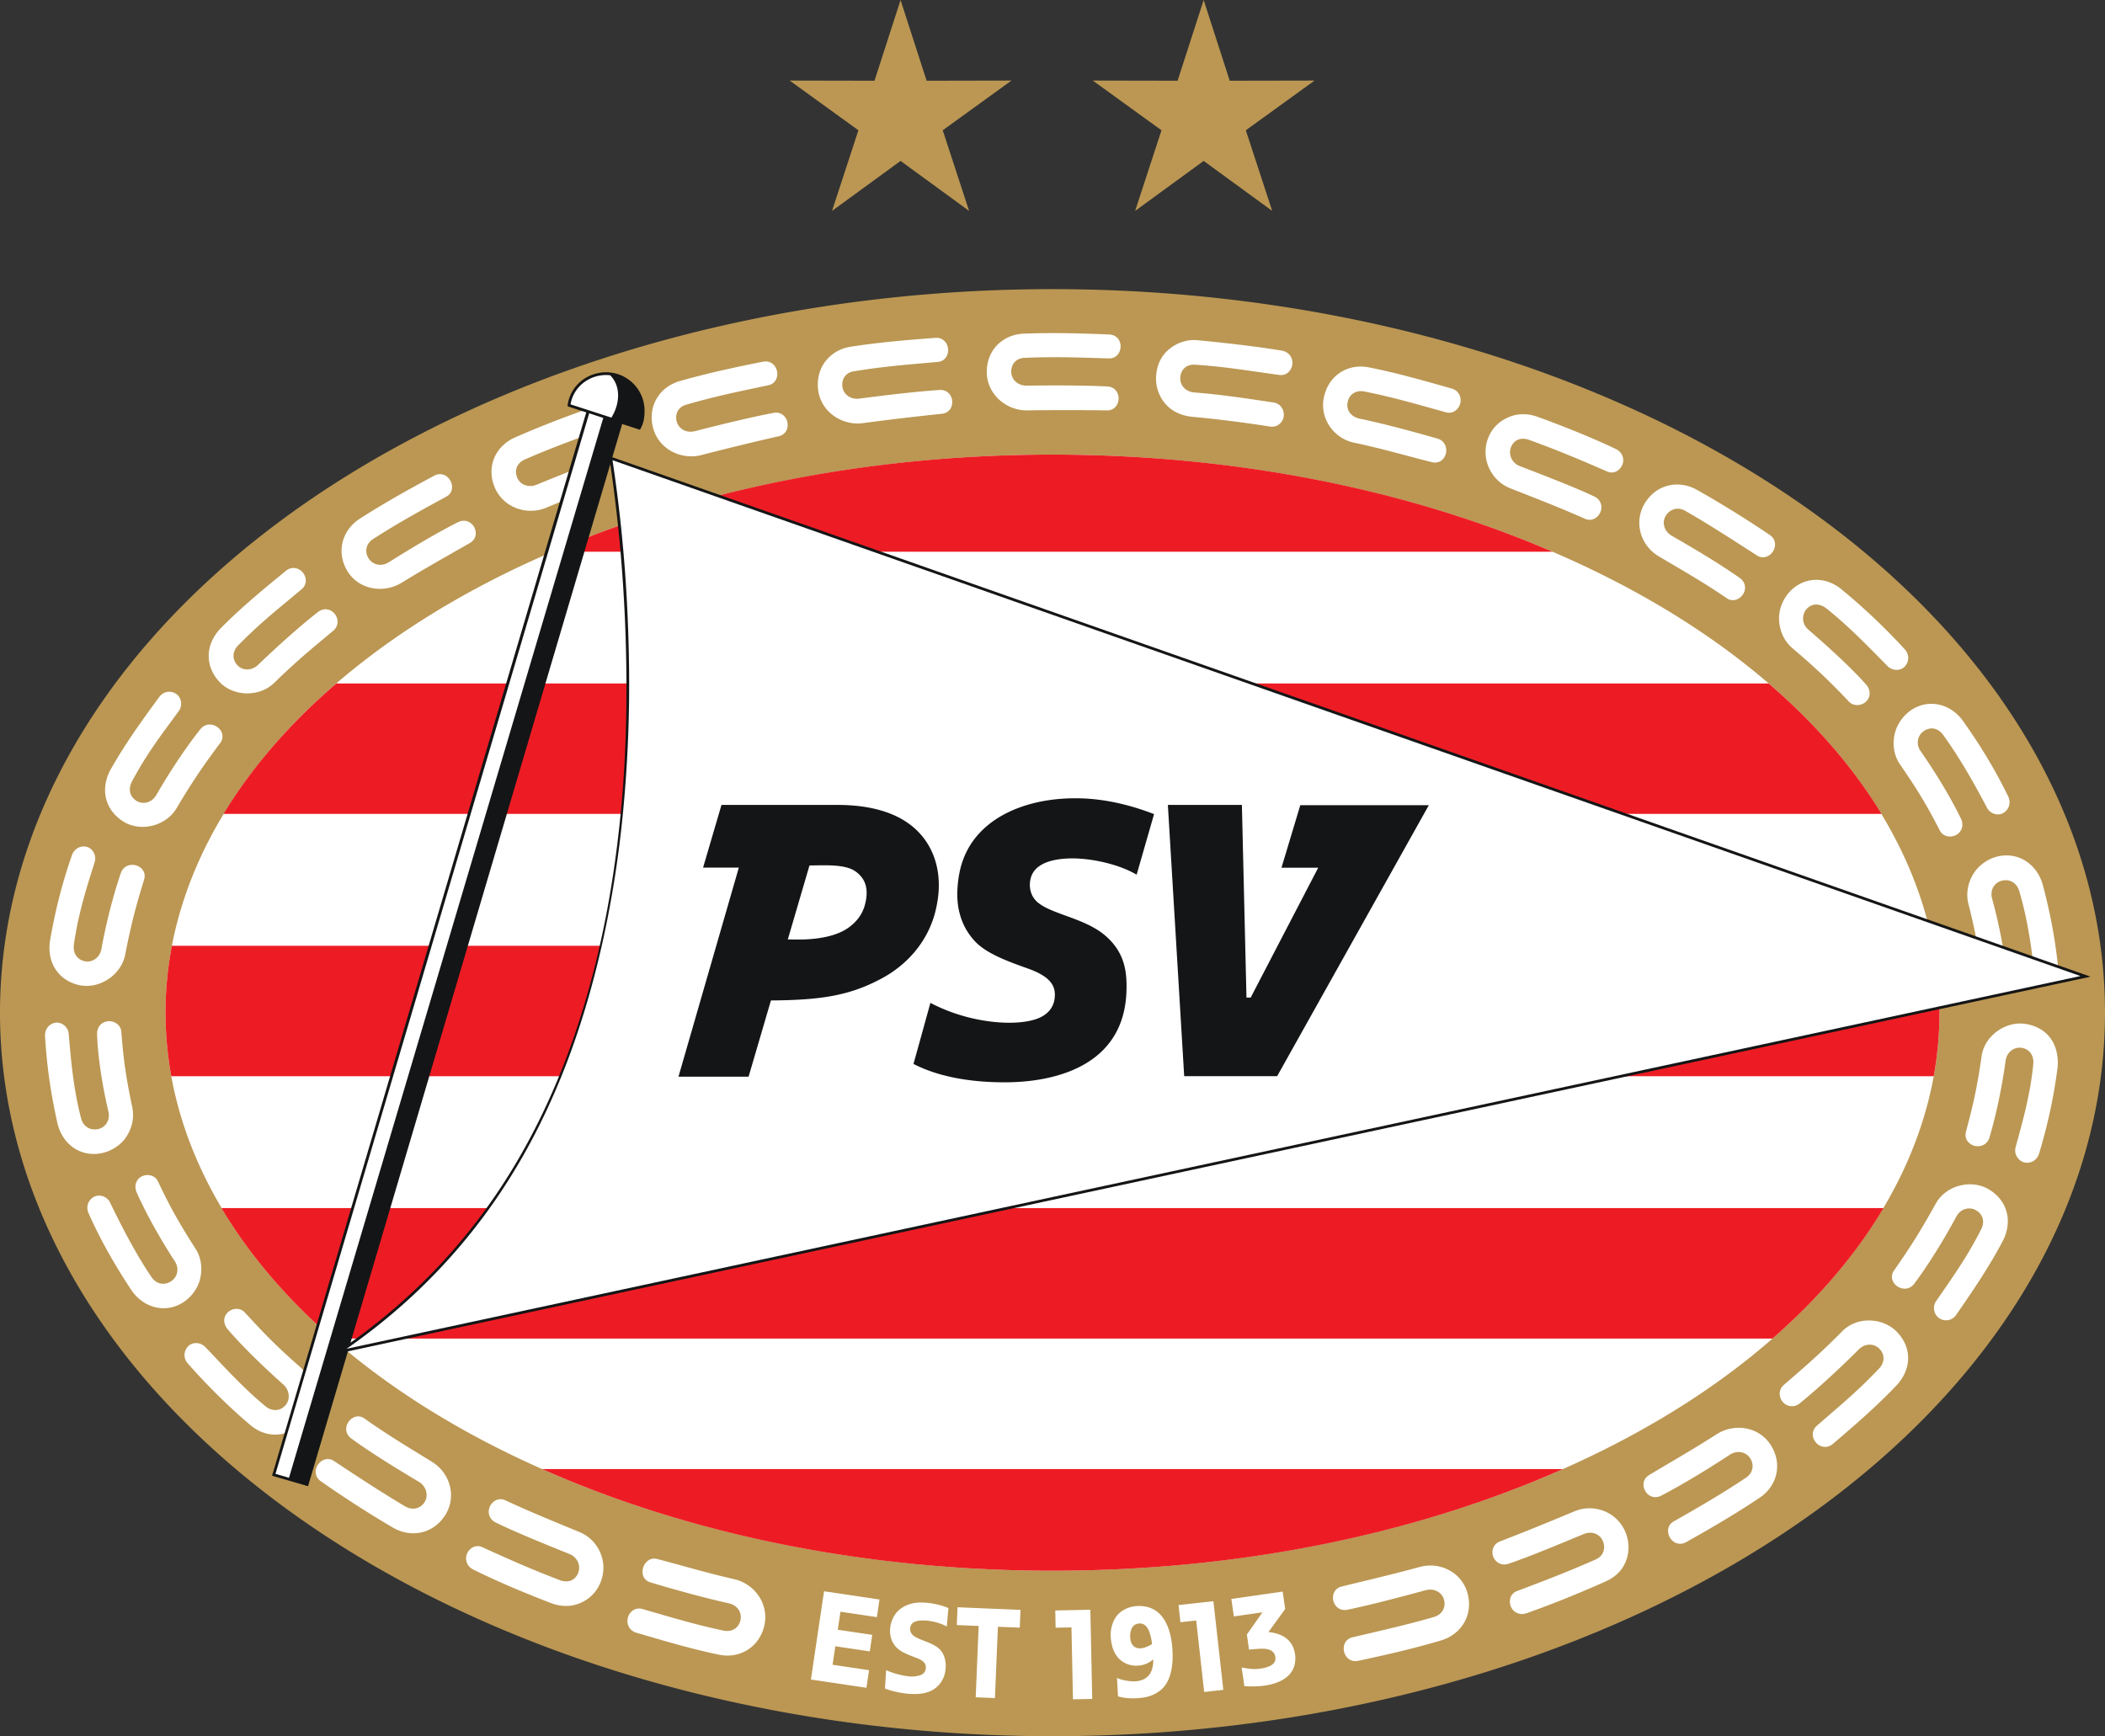 <svg xmlns="http://www.w3.org/2000/svg" width="566.929" height="467.658" viewBox="0 0 566.929 467.658"><rect x="0" y="0" width="566.929" height="467.658" fill="#333333" stroke="none"/><path d="M297.638 264.996a283.465 194.89 0 0 1 283.464 194.889 283.465 194.89 0 1 1-283.464-194.89Z" style="fill:#bb9753;fill-rule:evenodd" transform="translate(-14.173 -187.116)"/><path d="M297.638 309.57a238.89 150.315 0 0 1 238.89 150.315 238.89 150.315 0 1 1-238.89-150.315Z" style="fill:#fff;fill-rule:evenodd" transform="translate(-14.173 -187.116)"/><path d="M297.638 309.57c49.952 0 96.32 9.658 134.667 26.16H162.97c38.346-16.502 84.715-26.16 134.667-26.16zM490.512 371.205c12.475 10.723 22.74 22.524 30.392 35.139H74.372c7.65-12.615 17.917-24.416 30.392-35.14zM534.812 441.864a96.39 96.39 0 0 1 1.716 18.02c0 5.79-.539 11.5-1.552 17.118H60.3a96.343 96.343 0 0 1-1.552-17.117c0-6.1.594-12.112 1.716-18.021zM521.45 512.522c-7.491 12.602-17.592 24.4-29.89 35.139H103.715c-12.298-10.738-22.4-22.537-29.89-35.139ZM435.095 582.823c-38.877 17.244-86.288 27.377-137.457 27.377-51.17 0-98.58-10.133-137.457-27.377z" style="fill:#ed1c24;fill-rule:evenodd" transform="translate(-14.173 -187.116)"/><path d="M289.938 276.988c7.98-.304 15.694-.078 22.947.222 2.186.09 3.214 1.797 3.084 3.458-.123 1.56-1.204 3.038-3.123 2.984-7.373-.21-14.508-.524-22.612-.148-2.294 0-3.71 1.614-3.71 3.706 0 2.197 1.845 3.81 4.155 3.78 7.565-.098 15.745-.088 21.73.222 1.932.1 3.025 1.577 3.036 3.192.01 1.614-1.057 3.276-3.144 3.25a767.723 767.723 0 0 0-21.474 0c-5.663.08-10.892-4.372-10.892-10.37 0-5.972 4.37-10.081 10.003-10.296zm220.137 68.824a166.393 166.393 0 0 1 17.073 16.172c1.472 1.606 1.101 3.656-.106 4.796-1.134 1.072-3.197 1.076-4.543-.282-3.947-3.986-10.046-10.417-16.373-15.456-1.79-1.425-3.919-1.494-5.327.054-1.478 1.625-1.33 4.12.414 5.621 5.77 4.966 11.916 10.66 15.54 14.782 1.27 1.446 1.24 3.24.16 4.432-1.078 1.192-3.357 1.656-4.79.155-4.322-4.531-7.937-8.212-15.213-14.38-2.35-1.99-3.569-5.004-3.598-8.022-.025-2.519 1.063-5.152 2.71-7 3.77-4.236 9.698-4.446 14.053-.872zm32.833 35.56c4.785 6.78 8.5 12.892 12.081 20.187.962 1.958.09 3.817-1.378 4.595-1.38.73-3.416.213-4.304-1.482-2.742-5.231-7.03-13.053-11.79-19.593-1.348-1.852-3.311-2.253-5.08-1.136-1.858 1.173-2.324 3.588-1.008 5.478 4.657 6.682 8.476 13.242 10.871 18.18.841 1.734.26 3.453-1.098 4.315-1.357.864-3.635.74-4.587-1.105-2.924-5.662-5.323-9.988-10.716-17.797-1.751-2.536-2.109-5.698-1.334-8.617.647-2.435 2.394-4.755 4.475-6.102 4.761-3.081 10.619-1.53 13.868 3.076zm21.48 44.225c2.115 8.025 3.391 15.027 4.197 23.114.217 2.172-1.253 3.63-2.9 3.847-1.549.203-3.275-.993-3.515-2.892-.74-5.86-1.664-14.212-4.174-22.548-.661-2.194-2.481-3.248-4.528-2.82-2.152.45-3.396 2.582-2.789 4.804 2.17 7.937 3.48 15.346 3.857 20.764.133 1.924-1.01 3.232-2.585 3.568-1.574.335-3.664-.577-3.912-2.64-.76-6.327-1.402-11.03-3.728-20.232-.755-2.988-.029-6.169 1.717-8.632 1.458-2.056 3.878-3.629 6.3-4.158 5.701-1.247 10.625 2.373 12.06 7.825zm3.921 49.194c-1.071 8.23-2.607 15.121-4.913 22.914-.62 2.093-2.463 2.917-4.07 2.495-1.51-.396-2.806-2.155-2.311-4.005 1.526-5.705 3.947-13.792 4.77-22.46.216-2.28-.977-3.988-3.035-4.364-2.162-.395-4.11 1.181-4.42 3.466-1.084 7.959-2.794 15.442-4.337 20.658-.547 1.849-2.225 2.585-3.81 2.302-1.585-.283-3.068-1.795-2.538-3.805 1.628-6.168 2.895-11 4.217-20.372.791-5.601 6.616-9.612 11.99-8.682 3.493.605 6.045 2.463 7.4 5.194.926 1.868 1.352 4.39 1.057 6.659zM336.62 278.752c7.641.727 16.328 1.726 22.778 2.812 2.153.362 3.097 2.241 2.807 3.88-.272 1.538-1.575 2.93-3.473 2.674-7.273-.986-14.608-2.259-22.704-2.765-2.286-.142-3.756 1.23-3.961 3.312-.215 2.187 1.387 3.985 3.828 4.17 7.52.567 15.481 1.837 21.297 2.7 1.908.282 2.88 2.019 2.729 3.62-.152 1.603-1.623 3.171-3.678 2.854-6.718-1.039-13.654-1.955-20.933-2.622-2.287-.21-4.5-1.008-6.185-2.43-2.464-2.08-3.9-5.402-3.55-8.946.291-2.972 1.519-5.243 3.522-6.875 2.003-1.632 4.72-2.65 7.524-2.384zm46.217 7.318c7.834 1.54 15.305 3.735 22.293 5.692 2.104.59 2.77 2.635 2.263 4.22-.475 1.49-1.951 2.695-3.799 2.186-7.076-1.95-13.975-4.015-21.932-5.596-2.249-.447-4.033.697-4.514 2.733-.506 2.138.776 4.052 3.173 4.56 7.38 1.565 15.41 3.782 21.059 5.414 1.853.536 2.583 2.385 2.22 3.954-.364 1.57-1.788 2.868-3.807 2.366-7.039-1.751-13.15-3.608-20.937-5.245-5.538-1.166-9.445-6.654-8.066-12.492 1.374-5.811 6.517-8.88 12.048-7.792zm45.52 13.344c7.497 2.742 14.627 5.611 20.98 8.633 1.972.938 2.423 2.999 1.675 4.486-.702 1.397-2.263 2.35-4.02 1.58-6.716-2.944-13.243-5.718-21.005-8.515-2.155-.777-4.047-.028-4.838 1.909-.832 2.034.212 4.34 2.364 5.167 7.036 2.703 14.633 5.629 20.056 8.178 1.747.822 2.256 2.658 1.654 4.155-.601 1.497-2.288 2.688-4.192 1.84-6.683-2.976-13.03-5.425-20.087-8.197-5.269-2.07-8.165-8.197-5.894-13.749 1.271-3.11 3.812-4.972 6.525-5.807 2.11-.648 4.469-.526 6.782.32zm42.844 19.652c6.959 3.915 13.563 8.068 19.587 12.117 1.816 1.22 1.76 3.276.781 4.624-.92 1.265-2.607 1.944-4.223.909-6.224-3.991-13.252-8.574-19.34-12.027-1.995-1.132-4.112-.419-5.206 1.364-1.15 1.873-.363 4.244 1.639 5.393 6.742 3.871 13.034 7.644 18.306 11.36 1.579 1.113 1.753 2.928.917 4.308-.836 1.38-2.736 2.306-4.454 1.125-6.224-4.28-11.81-7.422-18.327-11.298-4.866-2.893-6.82-9.213-3.682-14.324 3.125-5.09 9.09-6.315 14.002-3.551zM81.581 570.953c-6.323-5.372-11.912-11.025-16.793-16.536-1.444-1.63-1.038-3.674.188-4.793 1.153-1.053 3.215-1.022 4.537.36 3.88 4.052 9.865 10.734 16.105 15.88 1.765 1.456 3.895 1.413 5.33-.11 1.506-1.6 1.254-4.173-.465-5.704-5.686-5.064-11.44-10.708-14.992-14.892-1.246-1.469-1.184-3.26-.085-4.434 1.099-1.175 3.31-1.602 4.718-.074 4.245 4.605 7.573 8.268 14.745 14.558 2.317 2.032 3.483 5.064 3.46 8.083-.017 2.52-1.15 5.132-2.828 6.954-3.841 4.171-9.626 4.356-13.92.708zM49.47 534.484c-4.56-6.934-8.075-13.09-11.416-20.499-.897-1.989.036-3.818 1.529-4.547 1.402-.685 3.42-.102 4.252 1.622 2.569 5.318 6.596 13.351 11.14 20.044 1.286 1.894 3.312 2.288 5.116 1.23 1.896-1.113 2.441-3.51 1.187-5.442-4.436-6.832-8.038-13.514-10.27-18.528-.783-1.76-.22-3.46 1.166-4.28 1.385-.817 3.656-.62 4.548 1.256 2.736 5.756 4.992 10.157 10.127 18.14 1.667 2.59 1.918 5.837 1.048 8.729-.726 2.413-2.546 4.6-4.67 5.878-4.86 2.924-10.66 1.107-13.757-3.603zm-19.846-44.913c-1.808-8.1-2.818-15.145-3.316-23.257-.133-2.179 1.317-3.584 2.972-3.737 1.555-.143 3.234 1.117 3.402 3.024.516 5.884 1.122 14.264 3.314 22.69.576 2.217 2.355 3.34 4.418 2.99 2.166-.368 3.491-2.45 2.968-4.695-1.866-8.013-2.894-15.467-3.064-20.895-.06-1.927 1.132-3.191 2.718-3.467 1.586-.275 3.64.715 3.809 2.786.518 6.352.982 11.076 2.956 20.36.641 3.014-.205 6.164-2.044 8.56-1.534 2-4.01 3.404-6.45 3.842-5.745 1.03-10.455-2.699-11.683-8.2zm-1.95-49.233c1.425-8.176 3.186-15.071 5.828-22.758.71-2.065 2.586-2.808 4.174-2.316 1.492.462 2.562 2.268 1.987 4.094-1.772 5.635-4.389 13.54-5.584 22.166-.315 2.27.803 4.026 2.842 4.49 2.143.49 4.157-1.001 4.567-3.27 1.426-7.905 3.458-15.308 5.226-20.452.626-1.823 2.334-2.486 3.905-2.135 1.572.351 2.98 1.848 2.374 3.837-1.812 5.947-3.297 10.942-5.097 20.245-1.075 5.554-7.028 9.39-12.357 8.23-3.464-.756-5.926-2.87-7.162-5.658-.846-1.907-1.097-4.219-.704-6.473zm180.115 192.477c-7.817-1.62-15.265-3.89-22.233-5.917-2.099-.61-2.743-2.663-2.221-4.242.49-1.485 1.978-2.676 3.821-2.148 7.056 2.02 13.934 4.156 21.874 5.817 2.245.47 4.04-.656 4.542-2.687.527-2.134-.734-4.134-3.126-4.666-7.363-1.639-15.445-3.936-21.077-5.627-1.85-.555-2.412-2.185-2.033-3.752.378-1.567 1.816-3.073 3.832-2.55 7.02 1.825 13.038 3.666 20.808 5.456 5.515 1.27 9.451 6.823 8.013 12.646-1.432 5.798-6.68 8.813-12.2 7.67zm-45.295-13.928c-7.449-2.87-14.529-5.86-20.83-8.99-1.956-.972-2.37-3.04-1.598-4.514.726-1.385 2.303-2.31 4.046-1.51 6.666 3.057 13.145 5.942 20.857 8.871 2.142.814 4.046.096 4.87-1.826.867-2.02-.137-4.343-2.275-5.207-6.989-2.822-14.534-5.878-19.913-8.519-1.733-.851-2.21-2.696-1.584-4.182.627-1.487 2.335-2.649 4.223-1.769 6.632 3.09 12.936 5.647 19.945 8.539 5.232 2.159 7.95 8.26 5.586 13.773-1.324 3.087-3.824 4.981-6.551 5.77-2.121.612-4.477.449-6.776-.436zM119.99 598.58c-6.89-4.034-13.423-8.299-19.377-12.45-1.794-1.251-1.703-3.306-.701-4.636.941-1.25 2.64-1.9 4.237-.837 6.155 4.097 13.106 8.65 19.134 12.207 1.976 1.165 4.102.637 5.227-1.127 1.181-1.853.437-4.311-1.545-5.495-6.676-3.985-12.977-7.866-18.185-11.671-1.56-1.14-1.702-2.957-.843-4.323.859-1.367 2.7-2.261 4.399-1.05 6.15 4.386 11.754 7.698 18.205 11.684 4.816 2.976 6.735 9.329 3.51 14.386-3.21 5.036-9.195 6.16-14.06 3.312zm433.556-77.15c-3.745 7.093-7.993 13.286-12.482 19.795-1.24 1.8-3.327 1.873-4.685.914-1.276-.9-1.85-2.95-.77-4.531 4.21-6.166 8.21-11.593 12.14-19.382 1.032-2.045.481-4.003-1.315-5.075-1.887-1.127-4.263-.407-5.354 1.626-3.798 7.078-8.086 13.775-11.357 18.12-1.16 1.542-2.987 1.644-4.374.825-1.387-.82-2.265-2.678-1.073-4.383 3.563-5.096 6.656-9.723 11.242-18.015 2.738-4.952 9.516-6.634 14.225-3.884 3.061 1.789 4.82 4.582 5.134 7.617.215 2.075-.262 4.35-1.33 6.373zm-28.615 38.872c-5.53 5.811-11.248 10.725-17.097 15.718-1.663 1.42-3.62.848-4.668-.446-.984-1.216-1.15-3.123.291-4.39 5.514-4.843 10.44-8.74 16.819-15.467 1.578-1.664 1.531-3.83.058-5.314-1.51-1.522-3.91-1.45-5.54.183-5.307 5.317-11.295 10.775-15.887 14.52-1.497 1.22-3.358.932-4.472-.233-1.114-1.166-1.444-3.3.122-4.671 5.12-4.48 9.136-7.79 15.801-14.526 3.98-4.022 10.926-3.723 14.71.204 2.46 2.552 3.396 5.645 2.874 8.649-.356 2.055-1.432 4.114-3.01 5.773zm-36.835 30.234c-6.626 4.454-13.454 8.397-19.78 11.957-1.905 1.073-3.717.098-4.48-1.382-.717-1.39-.581-3.232 1.087-4.18 6.381-3.627 12.716-7.257 19.457-11.77 1.907-1.276 2.305-3.398 1.205-5.177-1.156-1.87-3.594-2.3-5.522-1.03-6.273 4.132-13.196 8.278-18.452 11.015-1.714.893-3.403.25-4.26-1.118-.857-1.367-.821-3.343.965-4.418 6.216-3.74 11.48-6.695 18.194-10.997 4.767-3.054 11.486-2.084 14.64 3.017 3.142 5.08 1.625 10.938-3.053 14.083zm-41.544 22.583c-7.296 3.242-14.399 6.117-21.242 8.532-2.061.728-3.826-.471-4.322-2.06-.466-1.494-.005-3.255 1.792-3.93 6.929-2.604 13.706-5.198 21.125-8.477 2.097-.927 2.772-2.95 1.995-4.892-.815-2.04-3.053-2.852-5.186-1.969-6.989 2.897-14.588 6.073-20.26 8.008-1.83.624-3.469-.342-4.078-1.837-.609-1.495-.158-3.435 1.788-4.185 6.77-2.61 13.086-5.206 20.087-8.12 5.227-2.175 11.515.166 13.741 5.736 1.247 3.119.925 6.329-.447 8.816-1.066 1.935-2.74 3.377-4.993 4.378zm-44.276 15.859c-7.653 2.276-15.183 3.974-22.282 5.485-2.14.455-3.578-1.014-3.865-2.656-.27-1.541.415-3.225 2.284-3.666 7.197-1.695 15.224-3.5 21.94-5.473 2.2-.647 3.267-2.56 2.747-4.586-.546-2.13-2.733-3.233-4.963-2.63-7.304 1.974-15.232 4.07-21.106 5.258-1.894.383-3.321-.777-3.733-2.338-.41-1.56.212-3.436 2.239-3.929 7.05-1.715 13.706-3.274 21.024-5.26 5.463-1.485 11.413 1.454 12.903 7.264 1.484 5.785-1.784 10.923-7.188 12.53zM44.006 394.326c3.942-6.986 8.362-13.057 13.03-19.439 1.29-1.763 3.38-1.778 4.71-.782 1.25.937 1.693 2.998.569 4.55-4.383 6.045-8.283 10.88-12.603 18.961-1.08 2.022-.594 4.063 1.172 5.185 1.854 1.18 4.251.452 5.399-1.55 3.995-6.969 8.466-13.47 11.858-17.721 1.203-1.51 3.032-1.56 4.396-.702 1.363.858 2.188 2.74.949 4.411-3.704 4.995-6.922 9.385-11.738 17.546-2.876 4.873-9.701 6.513-14.332 3.632-3.01-1.874-4.69-4.715-4.918-7.757-.157-2.081.383-4.34 1.508-6.334zm29.67-38.047c5.64-5.704 11.525-10.505 17.47-15.385 1.69-1.387 3.637-.778 4.659.537.96 1.234 1.09 3.144-.376 4.382-5.606 4.737-10.606 8.54-17.114 15.141-1.61 1.634-1.642 3.764-.234 5.31 1.48 1.626 3.954 1.528 5.617-.074 5.407-5.213 11.426-10.556 16.09-14.212 1.52-1.192 3.3-.87 4.392.317 1.093 1.187 1.382 3.327-.212 4.668-5.206 4.38-9.134 7.465-15.927 14.074-4.057 3.947-11.073 3.732-14.782-.267-2.412-2.599-3.285-5.782-2.705-8.777.396-2.05 1.511-4.087 3.121-5.714zm37.408-29.444c6.711-4.327 13.614-8.137 20.007-11.574 1.926-1.036 3.718-.027 4.453 1.468.69 1.405.519 3.243-1.167 4.159-6.45 3.503-12.854 7.01-19.68 11.392-1.932 1.24-2.37 3.353-1.305 5.153 1.12 1.891 3.549 2.37 5.5 1.137 6.352-4.012 13.357-8.171 18.665-10.806 1.731-.86 3.407-.184 4.237 1.2.831 1.383.758 3.358-1.05 4.398-6.288 3.619-11.607 6.546-18.403 10.719-4.825 2.962-11.6 1.935-14.656-3.227-3.042-5.138-1.339-10.965 3.4-14.02zm41.81-21.896c7.307-3.217 14.49-5.92 21.345-8.309 2.065-.72 3.677.558 4.167 2.15.46 1.497-.002 3.268-1.807 3.924-6.933 2.518-13.649 4.925-21.08 8.18-2.102.92-2.856 2.866-2.087 4.81.809 2.044 3.117 2.865 5.254 1.988 6.999-2.874 14.609-5.874 20.289-7.788l-3.356 8.201a842.815 842.815 0 0 0-14.418 5.803c-5.235 2.158-11.663-.133-13.87-5.71-2.196-5.554.403-10.977 5.562-13.249zm44.393-15.187c7.68-2.183 15.23-3.787 22.348-5.21 2.146-.43 3.566 1.057 3.832 2.702.25 1.545-.45 3.236-2.328 3.637-7.214 1.54-14.22 2.922-22.005 5.204-2.23.543-3.223 2.446-2.729 4.478.52 2.136 2.694 3.266 4.93 2.69 7.328-1.883 15.28-3.809 21.168-4.923 1.9-.36 3.312.817 3.704 2.383.392 1.566-.253 3.434-2.287 3.902a767.627 767.627 0 0 0-20.864 5.078c-5.483 1.419-11.617-1.671-13.036-7.5-1.412-5.802 1.844-10.9 7.267-12.44zm45.94-9.232c7.89-1.238 15.578-1.843 22.815-2.395 2.182-.166 3.412 1.481 3.477 3.146.062 1.564-.84 3.158-2.752 3.33-7.346.656-14.468 1.18-22.473 2.503-2.278.269-3.495 2.037-3.25 4.115.258 2.183 2.279 3.567 4.57 3.267 7.5-.984 15.626-1.933 21.607-2.326 1.93-.128 3.188 1.212 3.388 2.813.2 1.602-.666 3.378-2.742 3.597a768.05 768.05 0 0 0-21.326 2.517c-5.614.744-11.33-3.065-12.032-9.022-.7-5.93 3.149-10.671 8.719-11.545z" style="fill:#fff;fill-rule:evenodd" transform="translate(-14.173 -187.116)"/><path d="M172.067 298.187 87.446 584.614l9.69 2.823 10.743-36.332 469.346-100.913-398.133-139.92 2.646-8.949 4.784 1.552c.952-1.567 1.245-3.15 1.245-5.118 0-5.722-4.64-10.363-10.364-10.363-5.365 0-9.853 3.93-10.384 9.156zm-63.499 250.588 69.974-236.644a416.123 416.123 0 0 1 4.305 54.509c.17 12.838-.19 25.673-1.4 38.455-1.202 12.715-3.107 25.378-5.994 37.823-5.905 25.45-15.604 49.748-31.172 70.89-9.981 13.555-22.02 25.216-35.713 34.967z" style="fill:#141516;fill-rule:evenodd" transform="translate(-14.173 -187.116)"/><path d="m172.857 298.435-84.49 285.676 3.638 1.06 84.648-285.488zm-5.023-2.4 11 3.568c2.183-3.456 2.747-8.33-.326-11.406a9.712 9.712 0 0 0-1.105-.063c-4.701 0-8.803 3.28-9.569 7.902z" style="fill:#fff;fill-rule:evenodd;stroke:#1b1918;stroke-width:.003;stroke-linecap:butt;stroke-linejoin:miter;stroke-dasharray:none" transform="translate(-14.173 -187.116)"/><path d="M107.508 550.427 574.503 450.02 179.136 311.072c3.02 19.998 4.22 38.176 4.451 55.558a357.726 357.726 0 0 1-1.55 38.535c-1.264 13.367-3.311 25.964-6.085 37.92-6.397 27.57-16.462 51.216-31.148 71.161-10.373 14.086-22.838 26.122-37.296 36.181z" style="fill:#fff;fill-rule:evenodd;stroke:#000200;stroke-width:.003;stroke-linecap:butt;stroke-linejoin:miter;stroke-dasharray:none" transform="translate(-14.173 -187.116)"/><path d="m256.717 187.117 7.019 21.743 22.847-.044-18.51 13.394 7.102 21.716-18.458-13.465-18.458 13.465 7.102-21.716-18.51-13.394 22.848.044zM338.35 187.116l7.018 21.743 22.847-.044-18.51 13.394 7.102 21.715-18.458-13.464-18.458 13.464 7.102-21.715-18.51-13.394 22.848.044z" style="fill:#bb9753;fill-rule:evenodd" transform="translate(-14.173 -187.116)"/><path d="m320.297 422.724 4.691-16.324c-7.378-2.85-14.131-4.139-20.163-4.255-10.296-.199-18.997 2.595-24.621 7.265-6.557 5.444-7.786 12.042-8.137 16.643-.255 3.35-.101 9.378 4.57 14.487 2.939 3.212 8.156 5.259 14.219 7.397 6.604 2.33 7.85 5.03 7.307 8.418-.3 1.866-1.474 3.845-4.283 5.01-5.68 2.358-18.45 1.52-29.123-4.12l-4.556 16.45c7.881 4.054 17.462 4.994 25.02 4.946 6.747-.043 12.884-1.181 17.782-3.256 5.814-2.464 10.39-6.38 12.798-12.368 1.134-2.822 1.669-5.92 1.76-9.046.155-5.234-.508-10.437-5.822-14.932-5.548-4.692-14.53-5.67-18.238-8.996-1.748-1.568-2.323-3.997-1.747-6.32.94-3.789 5.307-5.213 10.258-5.374 6.365-.205 13.998 1.792 18.285 4.375zM328.71 403.927l4.396 73.063h25.036l40.851-72.993h-34.62l-5.064 16.838h9.894l-18.187 34.982-1.135.008-1.235-51.898zM232.188 420.233l-5.84 19.934c1.866.001 3.508.067 5.418-.054 3.916-.247 8.036-1.05 10.96-3.148 1.977-1.419 3.77-3.471 4.462-6.429.846-3.354.24-5.63-.986-7.168-.788-.986-1.8-1.817-3.052-2.284-3.202-1.193-7.66-.851-10.962-.851zm-10.383 36.358-6.017 20.53h-18.883l16.251-56.301h-9.63l4.96-16.891h31.256c7.843 0 16.611 1.618 22.133 7.646 4.113 4.491 6.11 11.044 4.695 18.825a30.681 30.681 0 0 1-.852 3.584c-2.359 7.613-7.697 13.19-13.834 16.541-8.56 4.675-16.26 5.98-30.08 6.066z" style="fill:#141516;fill-rule:evenodd" transform="translate(-14.173 -187.116)"/><path d="m307.83 620.707-9.448.2.097 4.648 4.264-.09.406 19.376 5.184-.108zM340.973 618.405l-9.392 1.052.517 4.62 4.238-.474 2.152 19.26 5.154-.575zM272.062 620.042l-.2 4.793 5.891.244-.797 19.216 5.181.214.797-19.215 5.889.244.198-4.793zM236.108 615.734l14.935 2.224-.705 4.744-9.807-1.458-.722 4.852 9.28 1.38-.662 4.452-9.28-1.38-.74 4.98 9.819 1.46-.706 4.744-14.947-2.228zM269.16 625.246l.45-4.988c-2.222-.942-4.465-1.333-6.398-1.467-3.301-.23-5.577.773-7.119 2.19-1.01.929-1.678 2.33-1.985 3.577-.63 2.562-.057 5.664 2.937 7.409 1.136.663 2.632 1.206 4.108 1.773 2.238.86 2.462 1.868 2.353 2.819-.117 1.03-.845 1.633-1.79 1.885a7.749 7.749 0 0 1-2.446.241c-1.595-.105-4.55-.78-6.434-1.716l-.32 4.962c2.138.84 4.852 1.305 6.444 1.428 2.567.198 5.04-.074 6.887-1.348 1.105-.763 2.062-1.917 2.603-3.47.836-2.397.576-5.967-1.755-7.67-2.084-1.523-5.179-2.081-6.546-3.217-.644-.534-.94-1.29-.83-2.068.266-1.861 2.176-2.007 3.75-1.977 2.023.037 4.578.732 6.09 1.637zM320.275 619.725c2.109-.153 4.014.374 5.427 1.424 2.607 1.94 3.898 5.638 4.213 9.973.265 3.657-.103 7.31-1.852 9.832-1.245 1.795-3.535 3.082-6.074 3.432-2.2.303-4.556.289-6.706-.347l-.27-4.97c1.127.604 3.655 1.012 4.952.918 3.894-.282 4.85-2.989 4.81-5.914-1.491 1.31-3.086 1.688-4.545 1.71-1.727.027-3.563-.672-4.802-2.017-1.239-1.346-1.937-3.17-2.12-5.851-.134-1.98.594-4.387 1.868-5.821 1.292-1.454 3.216-2.233 5.1-2.37zm4.181 10.227c-.46-3.44-1.347-5.513-3.26-5.542-.948-.014-1.715.37-2.204 1.296-.293.556-.46 1.38-.433 2.348.051 1.796.939 3.16 2.86 3.05.809-.046 2.011-.516 3.037-1.152zM345.805 617.8l13.823-1.985.677 4.714-4.513 6.187c4.345.455 6.777 2.554 7.202 6.26.304 2.653-.576 6.454-6.735 7.895-1.803.422-4.137.598-6.948.428l-.732-5.033c2.952.574 4.137.467 5.629.204 3.301-.58 3.503-2.098 3.474-2.652-.05-1.015-.416-2.544-3.367-2.604-1.24-.025-2.52.144-3.755.24l-.574-4.063 4.189-5.982-7.693 1.105z" style="fill:#fff;fill-rule:evenodd" transform="translate(-14.173 -187.116)"/></svg>
